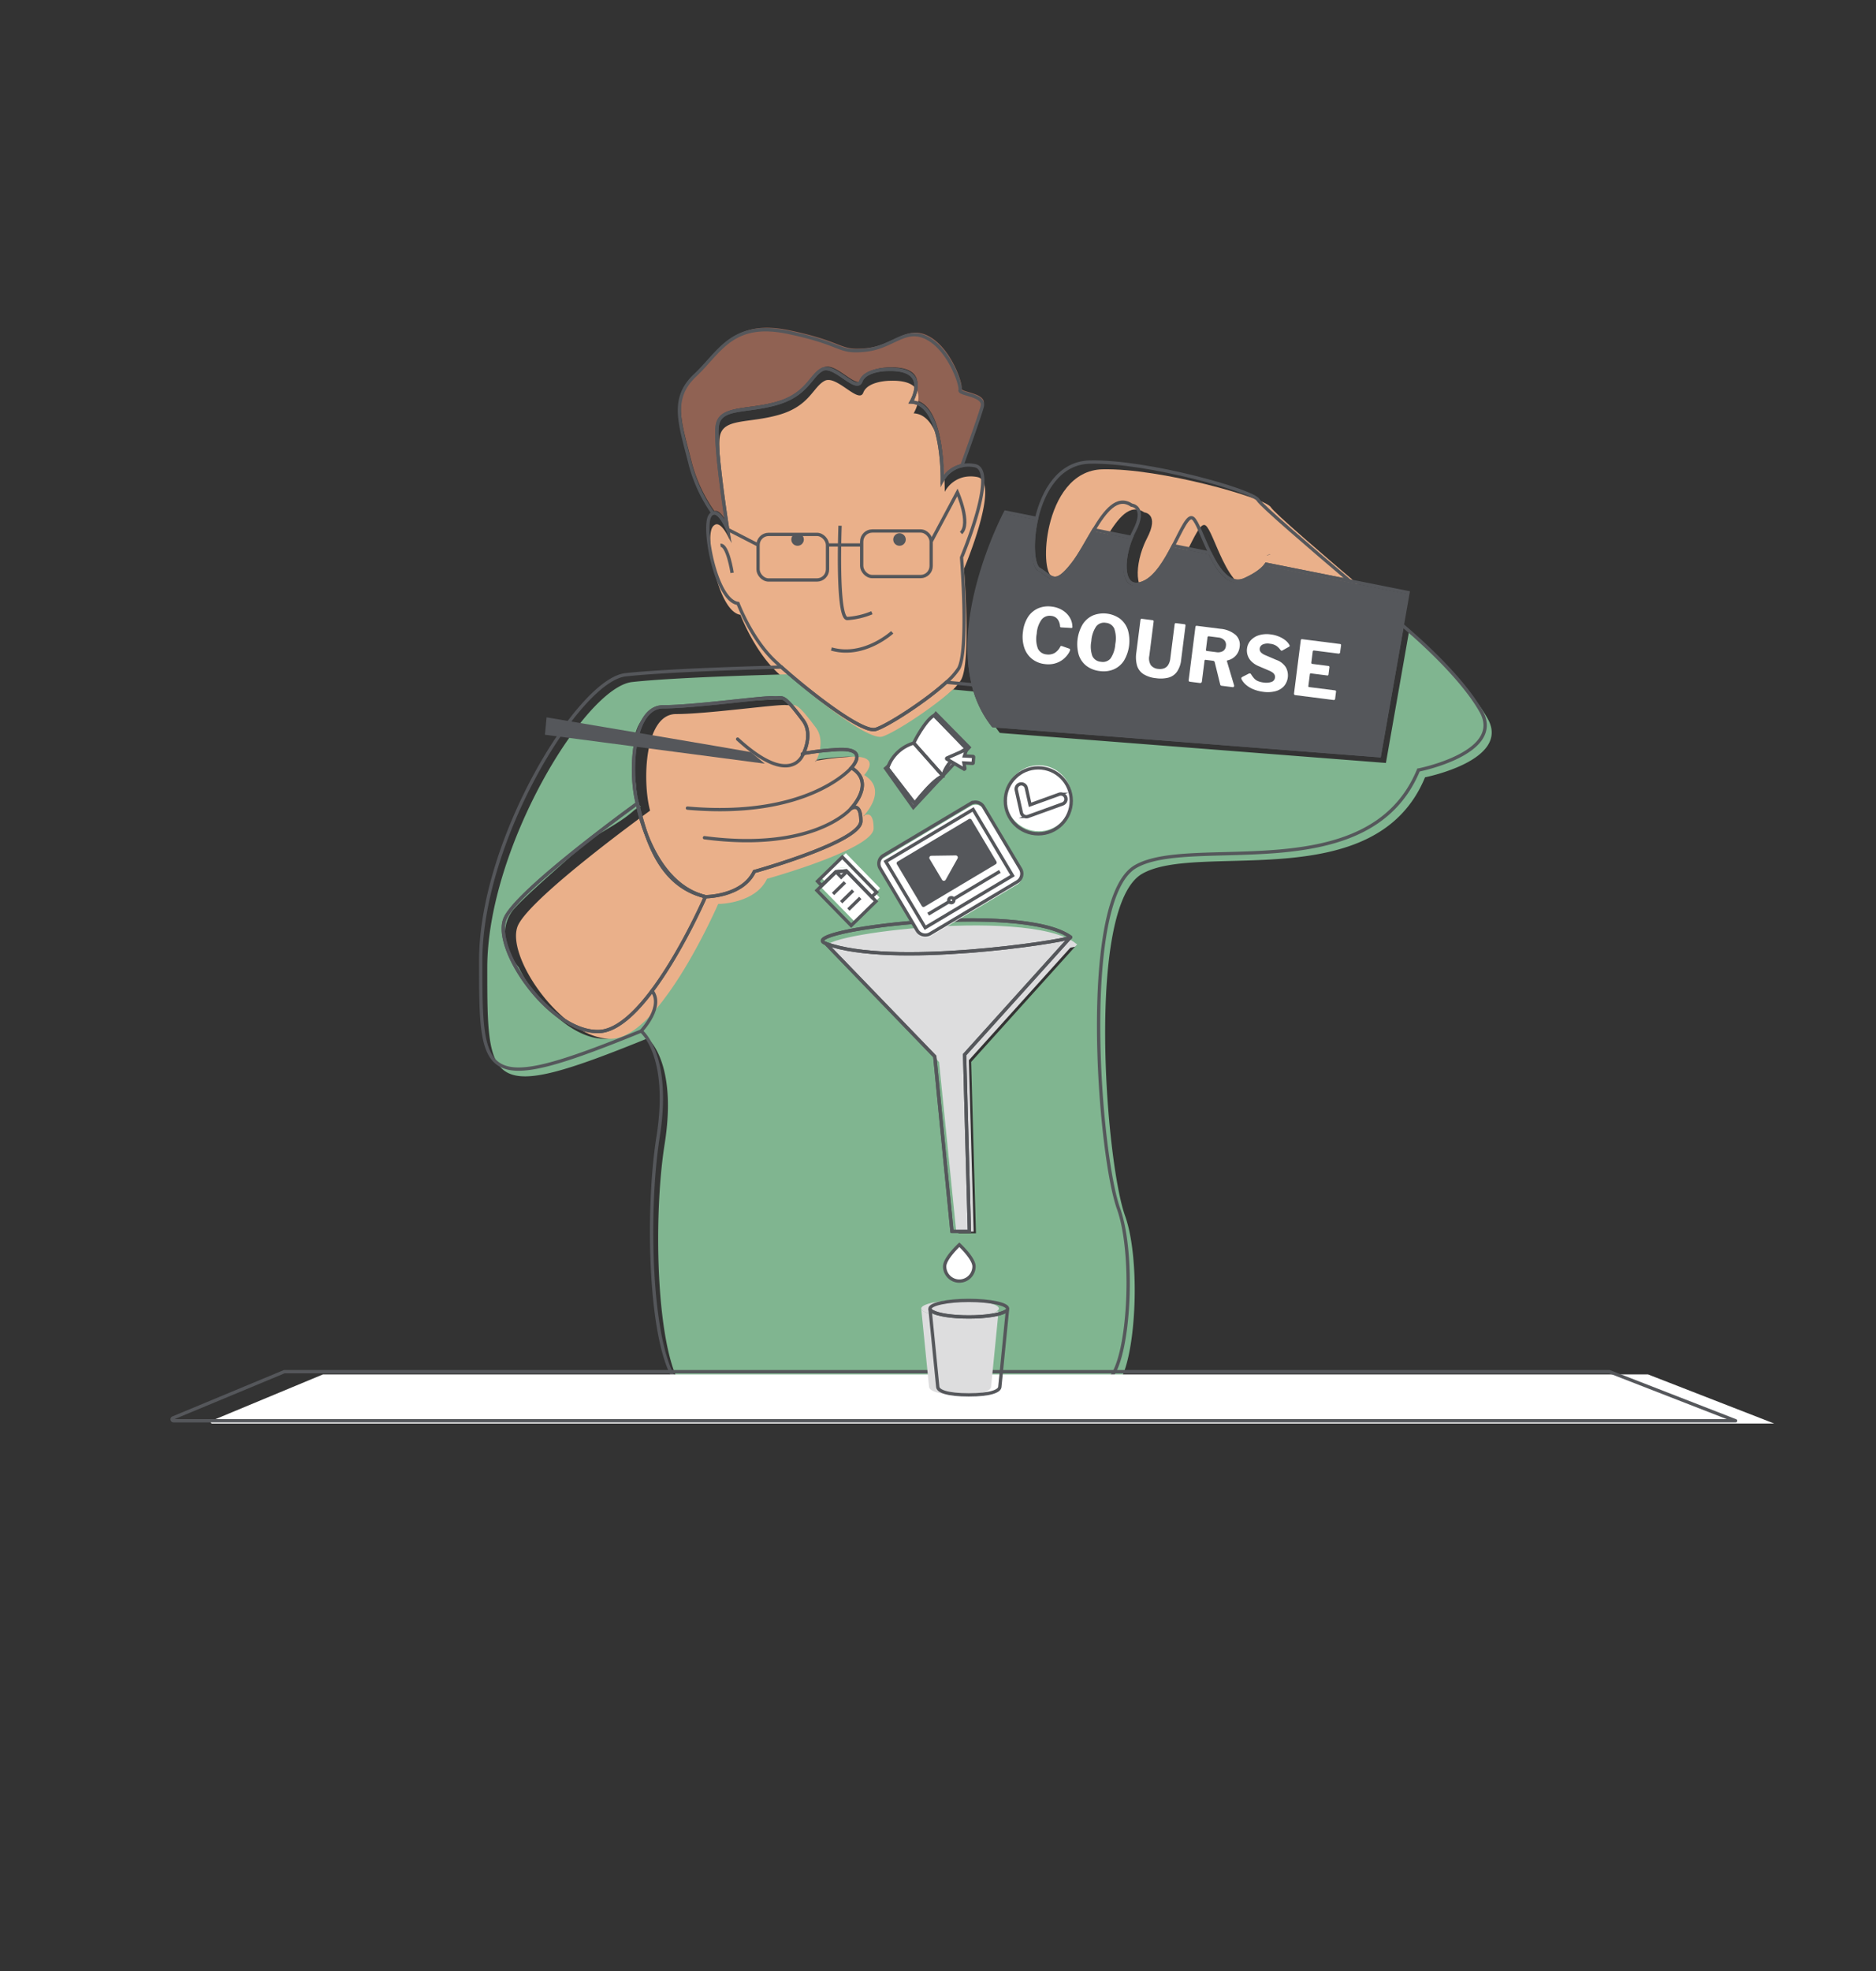 <svg id="Layer_1" data-name="Layer 1" xmlns="http://www.w3.org/2000/svg" viewBox="0 0 566.929 595.276"><rect x="0" y="0" width="566.929" height="595.276" fill="#333333" stroke="none"/><defs><style>.cls-1,.cls-10,.cls-3,.cls-5{fill:none;}.cls-2{fill:#906253;}.cls-10,.cls-3,.cls-5{stroke:#55575b;}.cls-3{stroke-miterlimit:10;}.cls-4{fill:#eab08a;}.cls-5{stroke-linejoin:round;}.cls-6{fill:#ddddde;}.cls-7{fill:#80b590;}.cls-8{fill:#fff;}.cls-9{fill:#55575b;}.cls-10{stroke-miterlimit:10;}</style></defs><path class="cls-1" d="M364.327,158.689c-1.45-1.036-3.338,3.375-5.888,8.307l11.072,2.211C367.251,164.578,365.617,159.61,364.327,158.689Z"/><path class="cls-1" d="M345.802,154.748c-4.355-2.904-7.968,1.77-11.385,7.452l11.322,2.261c.263-.626.542-1.243.851-1.83C350.532,155.142,345.802,154.748,345.802,154.748Z"/><path class="cls-2" d="M220.321,159.269s-4.026-25.5-3.132-31.316c.895-5.816,8.5-4.026,17.895-6.71,9.395-2.684,10.289-8.5,13.868-10.289,3.579-1.79,10.289,7.158,11.631,3.579,1.342-3.579,8.053-3.579,8.053-3.579,13.421-.447,7.158,9.842,7.158,9.842,9.842.447,9.395,23.71,9.395,23.71a8.787,8.787,0,0,1,5.927-4.482c2.504-6.968,5.629-15.793,6.152-17.886.895-3.579-7.158-3.579-6.71-4.921.447-1.342-3.132-12.079-9.842-15.658s-10.289,2.684-18.789,3.579c-8.5.895-6.263-1.789-23.263-5.368s-20.579,5.816-28.184,12.974c-7.605,7.158-4.474,14.763-1.342,27.289a46,46,0,0,0,6.762,14.339C217.978,153.593,220.321,159.269,220.321,159.269Z"/><path class="cls-3" d="M387.213,169.797c-.014-.042-.025-.071-.025-.071Z"/><path class="cls-4" d="M295.342,144.076a10.098,10.098,0,0,0-3.915-.009,8.787,8.787,0,0,0-5.927,4.482s.447-23.263-9.395-23.71c0,0,6.263-10.289-7.158-9.842,0,0-6.71,0-8.053,3.579-1.342,3.579-8.053-5.368-11.631-3.579-3.579,1.789-4.474,7.605-13.868,10.289-9.395,2.684-17.0.895-17.895,6.71-.895,5.816,3.132,31.316,3.132,31.316s-2.342-5.676-4.422-4.897a1.977,1.977,0,0,0-.946.871c-2.237,3.579,1.789,25.5,8.5,26.395,0,0,4.026,10.737,11.184,17.447.574.538,1.23,1.136,1.941,1.771,8.147,7.278,24.365,20.042,28.48,18.807,3.523-1.057,15.069-8.488,21.356-14.223a20.332,20.332,0,0,0,3.697-4.119c3.132-5.368.895-33.552.895-33.552S302.499,145.418,295.342,144.076Z"/><path class="cls-3" d="M246.522,230.008s.047-.088.12-.239C245.997,229.946,246.522,230.008,246.522,230.008Z"/><path class="cls-4" d="M384.035,153.171c-1.577-2.759-33.503-11.825-50.845-11.43-9.263.21-14.138,8.742-16.072,17.005-1.687,7.208-1.136,14.213.7,15.315,3.941,2.365,4.73,5.518,10.248-1.577,2.131-2.739,4.203-6.711,6.352-10.284,3.417-5.682,7.029-10.356,11.385-7.452,0,0,4.73.394.788,7.883-.309.587-.587,1.203-.851,1.83-3.095,7.364-2.898,16.811,4.004,13.542,3.552-1.683,6.394-6.557,8.695-11.007,2.551-4.932,4.438-9.343,5.888-8.307,1.29.921,2.924,5.889,5.184,10.517,2.575,5.274,5.964,10.107,10.582,8.008,3.726-1.694,5.553-3.313,6.433-4.611l1.776.355,23.414,4.675C399.889,167.618,384.978,154.822,384.035,153.171Z"/><path class="cls-5" d="M327.384,285.217l-.105.116C327.375,285.286,327.423,285.246,327.384,285.217Z"/><path class="cls-1" d="M253.38,287.129l32.962,34.135,5.188,62.535h5.269l-1.446-63.081,31.926-35.384C324.655,286.621,273.137,294.505,253.38,287.129Z"/><path class="cls-6" d="M253.38,287.129c19.758,7.376,71.276-.508,73.9-1.796l.105-.116C312.365,274.294,243.35,283.385,253.38,287.129Z"/><path class="cls-7" d="M449.568,217.023c-5.897-10.483-19.407-22.319-23.806-26.02l-6.938,39.421-116.669-9.066a32.109,32.109,0,0,1-6.005-12.34l-8.182-.779c-6.287,5.735-17.833,13.166-21.356,14.223-4.115,1.234-20.333-11.529-28.479-18.808-6.461.164-34.609.941-47.128,2.332-14.189,1.577-43.751,50.057-43.751,86.319s0,40.992,48.481,21.284c0,0,9.065,7.095,5.124,31.926-3.941,24.831-2.365,72.333,8.671,76.668.148.058.327.117.487.175,8.613,3.128,43.234,6.555,73.71,4.888l23.71-2.35c3.737-.549,7.472-1.183,11.181-1.925,0,0,6.398-.788,15.07-1.971,1.847-.252,3.459-1.729,4.8-4.044,4.951-8.552,6.16-36.736,1.507-49.764-5.912-16.554-11.825-93.414,5.124-103.268,16.948-9.854,70.553,7.095,85.531-29.167C430.649,234.76,456.663,229.636,449.568,217.023ZM215.165,273.015s-17.447,40.263-32.21,40.71c-9.874.299-21.139-11.207-26.185-21.539-3.885-4.78-5.948-11.149-2.157-16.743,2.313-3.413,17.834-16.647,18.921-17.793,5.118-5.397,12.391-7.839,17.88-12.733a5.01,5.01,0,0,1,2.237-1.18,4.706,4.706,0,0,1-1.241-3.194c-.188-7.761-3.926-20.313,4.185-25.511,3.898-2.498,9.001-2.268,13.599-1.826a5.01,5.01,0,0,1,2.582-.887c7.488-.516,14.985-.815,22.486-1.084a4.271,4.271,0,0,1,4.215,2.39c1.033.817,2.51,2.535,5.178,6.092,2.87,3.826.673,8.913.12,10.051a77.189,77.189,0,0,1,9.086-1.115c11.644-1.083,5.416,5.416,5.416,5.416,7.582,4.603-.271,12.456-.271,12.456s3.131-2.589,3.131,3.674-32.21,15.21-32.21,15.21C226.35,273.015,215.165,273.015,215.165,273.015Zm110.247,12.318L293.487,320.718l1.446,51.761h-5.269l-5.188-51.215L251.513,287.129c-10.03-3.744,58.985-12.835,74.005-1.912C325.556,285.246,325.509,285.286,325.413,285.333Z"/><path class="cls-4" d="M260.874,246.526s7.853-7.853.271-12.456c0,0,6.228-6.499-5.416-5.416a77.155,77.155,0,0,0-9.086,1.115c-.073.15-.12.239-.12.239s-.526-.062.12-.239c.553-1.138,2.749-6.225-.12-10.051-6.403-8.537-5.957-6.499-8.936-6.77-2.979-.271-23.829,2.708-33.307,2.708-9.478,0-10.238,20.169-7.827,29.175,0,0-35.342,25.5-39.816,34.447-4.474,8.947,13.421,34.894,28.184,34.447,5.119-.155,10.56-5.1,15.485-11.491,0,0,1.498-2.011,1.952-2.65,8.349-11.757,14.773-26.569,14.773-26.569s11.184,0,14.763-7.605c0,0,32.21-8.947,32.21-15.21S260.874,246.526,260.874,246.526Z"/><path class="cls-6" d="M324.717,284.821l-31.926,35.384,1.446,51.761H288.968l-5.189-51.215-32.962-34.135c-10.03-3.744,58.985-12.835,74.004-1.912C324.861,284.733,324.813,284.774,324.717,284.821Z"/><path class="cls-8" d="M285.366,382.397a4.433,4.433,0,0,0,8.866,0c0-2.448-4.433-6.544-4.433-6.544S285.366,379.949,285.366,382.397Z"/><path class="cls-9" d="M407.451,175.805l-23.414-4.675-1.776-.355c-.88,1.298-2.707,2.917-6.433,4.611-4.618,2.099-8.007-2.734-10.582-8.008l-11.072-2.211c-2.301,4.45-5.143,9.324-8.695,11.007-6.902,3.269-7.099-6.178-4.004-13.542l-11.322-2.261c-2.149,3.574-4.221,7.545-6.352,10.284-5.518,7.095-6.306,3.942-10.248,1.577-1.836-1.102-2.387-8.107-.7-15.315l-9.395-1.876s-15.537,29.175-9.705,52.149a32.109,32.109,0,0,0,6.005,12.34l116.669,9.065,6.938-39.421,1.733-9.848Z"/><path class="cls-1" d="M360.479,156.501c-1.45-1.036-3.338,3.375-5.888,8.307l11.072,2.211C363.403,162.39,361.769,157.422,360.479,156.501Z"/><path class="cls-1" d="M341.954,152.56c-4.355-2.904-7.968,1.77-11.385,7.452l11.322,2.261c.263-.626.542-1.243.851-1.83C346.684,152.954,341.954,152.56,341.954,152.56Z"/><path class="cls-3" d="M219.894,159.881s-4.026-25.5-3.132-31.316c.895-5.816,8.5-4.026,17.895-6.71,9.395-2.684,10.289-8.5,13.868-10.289,3.579-1.79,10.289,7.158,11.631,3.579,1.342-3.579,8.053-3.579,8.053-3.579,13.421-.447,7.158,9.842,7.158,9.842,9.842.447,9.395,23.71,9.395,23.71a8.787,8.787,0,0,1,5.927-4.482c2.504-6.968,5.629-15.793,6.152-17.886.895-3.579-7.158-3.579-6.71-4.921.447-1.342-3.132-12.079-9.842-15.658s-10.289,2.684-18.789,3.579c-8.5.895-6.263-1.789-23.263-5.368s-20.579,5.816-28.184,12.974c-7.605,7.158-4.474,14.763-1.342,27.289a46,46,0,0,0,6.762,14.339C217.552,154.205,219.894,159.881,219.894,159.881Z"/><path class="cls-3" d="M192.605,242.643a53.367,53.367,0,0,0,2.871,9.773C194.212,248.885,193.352,245.434,192.605,242.643Z"/><path class="cls-3" d="M383.364,167.609c-.014-.042-.025-.071-.025-.071Z"/><path class="cls-3" d="M213.183,270.827c-.557-.126-1.067-.303-1.592-.464C212.109,270.538,212.639,270.695,213.183,270.827Z"/><path class="cls-3" d="M294.604,140.644a10.098,10.098,0,0,0-3.915-.009,8.787,8.787,0,0,0-5.927,4.482s.447-23.263-9.395-23.71c0,0,6.263-10.289-7.158-9.842,0,0-6.71,0-8.053,3.579-1.342,3.579-8.053-5.368-11.631-3.579-3.579,1.789-4.474,7.605-13.868,10.289-9.395,2.684-17.0.895-17.895,6.71-.895,5.816,3.132,31.316,3.132,31.316s-2.342-5.676-4.422-4.897a1.977,1.977,0,0,0-.946.871c-2.237,3.579,1.789,25.5,8.5,26.395,0,0,4.026,10.737,11.184,17.447.574.538,1.231,1.136,1.941,1.771,8.147,7.278,24.365,20.042,28.48,18.808,3.523-1.057,15.069-8.488,21.356-14.223a20.333,20.333,0,0,0,3.697-4.119c3.132-5.368.895-33.552.895-33.552S301.762,141.986,294.604,140.644Z"/><path class="cls-3" d="M195.475,252.416a53.367,53.367,0,0,1-2.871-9.773s-35.342,25.5-39.816,34.447c-4.474,8.947,13.421,34.894,28.184,34.447s32.21-40.71,32.21-40.71c-.545-.132-1.074-.29-1.592-.464C202.612,267.606,198.133,259.848,195.475,252.416Z"/><path class="cls-3" d="M242.674,227.82s.047-.088.12-.239C242.148,227.758,242.674,227.82,242.674,227.82Z"/><path class="cls-5" d="M260.157,248.012c0-6.263-3.132-3.674-3.132-3.674s-11.102,12.998-44.138,8.665c33.036,4.333,44.138-8.665,44.138-8.665s7.853-7.853.271-12.456c0,0-12.998,15.435-49.554,12.185,36.556,3.249,49.554-12.185,49.554-12.185s6.228-6.499-5.416-5.416a77.183,77.183,0,0,0-9.086,1.115c-.073.15-.12.239-.12.239s-3.52,10.29-19.767-4.603c16.247,14.893,19.767,4.603,19.767,4.603s-.526-.062.12-.239c.553-1.138,2.749-6.225-.12-10.051-6.403-8.537-5.957-6.499-8.936-6.77-2.979-.271-23.829,2.708-33.306,2.708s-10.238,20.169-7.827,29.175c.747,2.79,1.607,6.241,2.871,9.773,2.694,6.78,7.618,15.083,16.116,17.947.525.161,1.036.338,1.592.464,0,0,11.184,0,14.763-7.605C227.947,263.222,260.157,254.275,260.157,248.012Z"/><path class="cls-3" d="M211.591,270.363c-8.498-2.864-13.422-11.166-16.116-17.947C198.133,259.848,202.612,267.606,211.591,270.363Z"/><path class="cls-3" d="M407.868,175.445l-23.414-4.675-1.776-.355c-.88,1.298-2.707,2.917-6.433,4.611-4.618,2.099-8.007-2.734-10.582-8.008L354.591,164.808c-2.302,4.45-5.143,9.324-8.695,11.007-6.902,3.269-7.099-6.178-4.004-13.542l-11.322-2.261c-2.149,3.574-4.221,7.545-6.352,10.284-5.518,7.095-6.306,3.942-10.248,1.577-1.836-1.102-2.387-8.107-.7-15.315l-9.395-1.876s-15.537,29.175-9.705,52.149a32.109,32.109,0,0,0,6.005,12.34l116.669,9.065,6.938-39.421,1.733-9.848Z"/><path class="cls-3" d="M380.186,150.983c-1.577-2.759-33.503-11.825-50.845-11.43-9.263.21-14.138,8.742-16.072,17.005-1.687,7.208-1.136,14.213.7,15.315,3.941,2.365,4.73,5.518,10.248-1.577,2.131-2.739,4.203-6.711,6.352-10.284,3.417-5.682,7.029-10.356,11.385-7.452,0,0,4.73.394.788,7.883-.309.587-.587,1.203-.851,1.83-3.095,7.364-2.898,16.811,4.004,13.542,3.552-1.683,6.394-6.557,8.695-11.007,2.551-4.932,4.438-9.343,5.888-8.307,1.29.921,2.924,5.889,5.184,10.517,2.575,5.274,5.964,10.107,10.582,8.008,3.726-1.694,5.553-3.313,6.433-4.611l1.776.355,23.414,4.675C396.04,165.43,381.13,152.634,380.186,150.983Z"/><path class="cls-5" d="M323.535,283.029l-.105.116C323.527,283.098,323.574,283.058,323.535,283.029Z"/><path class="cls-5" d="M249.531,284.941l32.962,34.135L287.682,371.908h5.269l-1.446-53.378,31.926-35.384C320.807,284.433,269.289,292.317,249.531,284.941Z"/><path class="cls-5" d="M249.531,284.941c19.758,7.376,71.276-.508,73.9-1.796l.105-.116C308.516,272.106,239.501,281.197,249.531,284.941Z"/><path class="cls-3" d="M447.586,214.836c-5.897-10.483-19.408-22.319-23.806-26.02l-6.938,39.421L300.174,219.171a32.109,32.109,0,0,1-6.005-12.34l-8.182-.779c-6.287,5.735-17.833,13.166-21.356,14.223-4.115,1.234-20.333-11.529-28.48-18.808-6.46.164-34.609.941-47.128,2.332-14.189,1.577-43.751,50.057-43.751,86.319s0,40.992,48.481,21.284c0,0,9.065,7.095,5.124,31.926-3.941,24.832-2.365,72.332,8.671,76.668.148.058.327.117.487.175,8.612,3.128,43.234,6.555,73.71,4.888l23.71-2.35c3.736-.549,7.472-1.183,11.181-1.925,0,0,6.398-.788,15.07-1.971,1.847-.252,3.459-1.729,4.8-4.044,4.951-8.552,6.159-36.736,1.507-49.764-5.912-16.554-11.825-93.414,5.124-103.268,16.948-9.854,70.553,7.095,85.531-29.167C428.667,232.572,454.681,227.448,447.586,214.836ZM213.183,270.827s-17.447,40.263-32.21,40.71-32.658-25.5-28.184-34.447c4.474-8.947,39.816-34.447,39.816-34.447-2.411-9.006-1.651-29.175,7.827-29.175s30.328-2.979,33.306-2.708c2.979.271,2.533-1.767,8.936,6.77,2.87,3.826.673,8.913.12,10.051a77.183,77.183,0,0,1,9.086-1.115c11.644-1.083,5.416,5.416,5.416,5.416,7.582,4.603-.271,12.456-.271,12.456s3.132-2.589,3.132,3.674-32.21,15.21-32.21,15.21C224.368,270.827,213.183,270.827,213.183,270.827ZM323.431,283.146l-31.926,35.384,1.446,53.378H287.682l-5.188-52.832L249.531,284.941c-10.03-3.744,58.985-12.835,74.004-1.912C323.574,283.058,323.527,283.098,323.431,283.146Z"/><path class="cls-8" d="M64.128,429.932h472.039l-38.118-14.829H97.667a.441.441,0,0,0-.169.034L63.958,429.084A.441.441,0,0,0,64.128,429.932Z"/><path class="cls-5" d="M52.453,429.096h472.039l-38.118-14.829H85.992a.441.441,0,0,0-.169.034L52.284,428.248A.441.441,0,0,0,52.453,429.096Z"/><path class="cls-3" d="M285.479,382.478a4.433,4.433,0,1,0,8.866,0c0-2.448-4.433-6.544-4.433-6.544S285.479,380.03,285.479,382.478Z"/><path class="cls-9" d="M226.881,227.146c-.999-.25-61.701-10.492-61.701-10.492l-.5,5.246,66.448,8.743Z"/><circle class="cls-8" cx="313.921" cy="241.096" r="9.966"/><circle class="cls-3" cx="313.768" cy="241.871" r="9.966"/><path class="cls-8" d="M309.249,246.979a1.536,1.536,0,0,1-.68-.967l-1.525-6.82a1.547,1.547,0,1,1,3.02-.675l1.142,5.103,8.772-3.172a1.548,1.548,0,1,1,1.055,2.911l-10.424,3.774a1.549,1.549,0,0,1-1.272-.1C309.302,247.009,309.275,246.996,309.249,246.979Z"/><path class="cls-3" d="M309.332,246.425a1.536,1.536,0,0,1-.68-.967l-1.525-6.82a1.547,1.547,0,0,1,3.02-.675l1.142,5.103,8.772-3.172a1.548,1.548,0,0,1,1.055,2.911l-10.424,3.774a1.549,1.549,0,0,1-1.272-.1A.767.767,0,0,1,309.332,246.425Z"/><path class="cls-8" d="M297.271,244.419l11.184,18.759a2.844,2.844,0,0,1-.989,3.903L281.14,282.776a2.844,2.844,0,0,1-3.903-.989L266.053,263.028a2.844,2.844,0,0,1,.989-3.903l26.327-15.695A2.847,2.847,0,0,1,297.271,244.419Z"/><path class="cls-3" d="M297.213,243.659l11.184,18.759a2.844,2.844,0,0,1-.989,3.903l-26.327,15.695a2.844,2.844,0,0,1-3.903-.989l-11.184-18.759a2.844,2.844,0,0,1,.989-3.903l26.327-15.695A2.844,2.844,0,0,1,297.213,243.659Z"/><rect class="cls-8" x="272.12" y="251.033" width="30.718" height="23.27" transform="matrix(0.859, -0.512, 0.512, 0.859, -93.96, 184.288)"/><rect class="cls-10" x="271.48" y="250.624" width="30.718" height="23.27" transform="matrix(0.859, -0.512, 0.512, 0.859, -93.84, 183.903)"/><path class="cls-9" d="M292.776,247.377,271.264,260.203a.606.606,0,0,0-.209.831l7.51,12.598a.606.606,0,0,0,.831.209l21.511-12.826a.606.606,0,0,0,.209-.831l-7.51-12.598A.611.611,0,0,0,292.776,247.377Zm-3.408,11.912-1.792,3.207-1.792,3.207a.629.629,0,0,1-1.09.015l-1.883-3.155-1.883-3.155a.631.631,0,0,1,.534-.953l3.675-.052,3.675-.052A.629.629,0,0,1,289.368,259.289Z"/><line class="cls-3" x1="280.487" y1="276.1" x2="302.166" y2="263.176"/><circle class="cls-8" cx="287.297" cy="271.981" r="0.76"/><circle class="cls-8" cx="287.695" cy="271.745" r="0.76"/><circle class="cls-3" cx="287.489" cy="271.868" r="0.76"/><path class="cls-3" d="M285.121,234.426c.033-.037.069-.073.102-.11h0l-.102.11Z"/><path class="cls-3" d="M284.992,234.564c.034-.035.066-.071.1-.106.01-.01.019-.022.029-.032h0Z"/><path class="cls-8" d="M283.626,235.359c-3.045,2.211-6.994,7.411-6.994,7.411l-.277-.358-7.946-10.303c.083-.235.173-.46.264-.68l-.856.768,8.398,11.804,8.774-9.436A6.57,6.57,0,0,0,283.626,235.359Z"/><path class="cls-8" d="M292.242,226.213s-5.951,3.462-7.019,8.102l7.853-8.45L283.019,215.661l-.448.598,9.138,9.408Z"/><path class="cls-8" d="M291.71,225.666l-9.138-9.408-.087-.091c-2.79,1.63-6.075,8.077-6.132,8.385l8.77,9.873.104-.112c1.066-4.64,7.019-8.102,7.019-8.102Z"/><path class="cls-8" d="M276.353,224.551a11.958,11.958,0,0,0-7.677,6.877c-.094.22-.181.445-.264.68l7.946,10.303.277.358s3.947-5.199,6.994-7.411a6.592,6.592,0,0,1,1.366-.795l.129-.138Z"/><path class="cls-3" d="M284.92,234.293c.033-.037.069-.073.102-.11h0l-.102.11Z"/><path class="cls-3" d="M284.791,234.431c.034-.035.066-.071.1-.106.01-.01.019-.022.029-.032h0Z"/><path class="cls-3" d="M283.423,235.227c-3.045,2.211-6.994,7.411-6.994,7.411l-.277-.358-7.946-10.303c.083-.235.173-.46.264-.68l-.856.768,8.398,11.804,8.774-9.436A6.558,6.558,0,0,0,283.423,235.227Z"/><path class="cls-3" d="M292.041,226.08s-5.951,3.462-7.019,8.102l7.853-8.45-10.057-10.205-.449.598,9.138,9.408Z"/><path class="cls-3" d="M291.509,225.533l-9.138-9.408-.089-.09c-2.79,1.63-6.075,8.077-6.132,8.385l8.77,9.873.104-.112c1.066-4.64,7.019-8.102,7.019-8.102Z"/><path class="cls-3" d="M276.149,224.418a11.958,11.958,0,0,0-7.677,6.877c-.094.22-.181.445-.264.68l7.946,10.303.277.358s3.947-5.199,6.994-7.411a6.591,6.591,0,0,1,1.366-.795l.129-.138Z"/><path class="cls-8" d="M291.524,228.542l.566-1.569a.183.183,0,0,0-.046-.195.19.19,0,0,0-.207-.038L286.24,229.041a.183.183,0,0,0-.028.327l5.084,3.128a.194.194,0,0,0,.209-.003.183.183,0,0,0,.079-.182l-.266-1.661,2.61.202a.194.194,0,0,0,.141-.047.185.185,0,0,0,.063-.122l.165-1.738a.189.189,0,0,0-.042-.135.194.194,0,0,0-.132-.066Z"/><path class="cls-3" d="M291.447,228.313l.529-1.582a.183.183,0,0,0-.05-.194.195.195,0,0,0-.209-.034l-5.543,2.432a.183.183,0,0,0-.019.328l5.155,3.007a.196.196,0,0,0,.21-.009.181.181,0,0,0,.075-.184l-.305-1.655,2.614.141a.185.185,0,0,0,.139-.05.179.179,0,0,0,.06-.122l.123-1.742a.182.182,0,0,0-.046-.134.2.2,0,0,0-.133-.065Z"/><path class="cls-3" d="M253.867,158.788s-1.094,28.018,2.189,28.018a23.535,23.535,0,0,0,7.442-1.751"/><path class="cls-3" d="M269.627,190.965s-7.468,6.894-16.494,5.457a15.713,15.713,0,0,1-1.893-.423"/><path class="cls-3" d="M221.252,173.016s-1.313-8.537-3.502-8.318"/><path class="cls-3" d="M193.753,311.403s7.361-7.708,2.983-12.524"/><polygon class="cls-8" points="255.604 257.662 248.104 264.986 249.393 266.306 253.689 262.11 256.801 261.831 264.496 269.71 265.967 268.272 255.604 257.662"/><polygon class="cls-8" points="253.689 262.11 249.393 266.306 247.921 267.743 258.285 278.354 265.784 271.029 264.496 269.71 256.801 261.831 253.689 262.11"/><polyline class="cls-8" points="253.689 262.11 255.267 263.726 256.999 262.034"/><line class="cls-8" x1="252.8" y1="268.813" x2="256.402" y2="265.294"/><line class="cls-8" x1="255.26" y1="271.299" x2="258.863" y2="267.78"/><line class="cls-8" x1="257.441" y1="273.532" x2="261.043" y2="270.013"/><polygon class="cls-3" points="254.545 258.837 247.046 266.162 248.334 267.481 252.63 263.285 255.742 263.007 263.437 270.885 264.909 269.448 254.545 258.837"/><polygon class="cls-3" points="252.63 263.285 248.334 267.481 246.863 268.918 257.226 279.529 264.726 272.204 263.437 270.885 255.742 263.007 252.63 263.285"/><polyline class="cls-3" points="252.63 263.285 254.208 264.901 255.94 263.21"/><line class="cls-3" x1="251.741" y1="269.988" x2="255.344" y2="266.47"/><line class="cls-3" x1="254.202" y1="272.475" x2="257.804" y2="268.956"/><line class="cls-3" x1="256.382" y1="274.707" x2="259.985" y2="271.189"/><rect class="cls-3" x="229.081" y="161.397" width="20.996" height="13.768" rx="3.199"/><rect class="cls-3" x="260.402" y="160.364" width="20.996" height="13.768" rx="3.199"/><circle class="cls-9" cx="241.026" cy="162.945" r="1.893"/><circle class="cls-9" cx="271.831" cy="162.945" r="1.893"/><line class="cls-3" x1="219.894" y1="159.881" x2="229.081" y2="164.596"/><line class="cls-3" x1="250.076" y1="164.596" x2="260.402" y2="164.596"/><path class="cls-3" d="M281.398,163.563l7.929-14.845s4.159,9.412,1.094,12.258"/><path class="cls-6" d="M290.131,397.701c-5.046,0-9.336-.68-10.994-1.633-.471-.271-.742-.563-.742-.868,0,0,2.347,23.502,2.347,23.529,0,1.381,2.907,2.501,9.389,2.501,6.481,0,9.389-1.12,9.389-2.501,0-.107,2.244-22.66,2.244-22.66h-.639C299.467,397.021,295.177,397.701,290.131,397.701Z"/><path class="cls-6" d="M290.131,392.699c-6.481,0-11.736,1.12-11.736,2.501,0,.306.27.598.742.868,1.658.953,5.948,1.633,10.994,1.633s9.336-.68,10.994-1.633c.471-.271.742-.563.742-.868C301.867,393.819,296.612,392.699,290.131,392.699Z"/><path class="cls-3" d="M292.773,397.749c-5.046,0-9.336-.68-10.994-1.633-.471-.271-.742-.563-.742-.869,0,0,2.347,23.502,2.347,23.529,0,1.381,2.907,2.501,9.389,2.501,6.481,0,9.389-1.12,9.389-2.501,0-.107,2.244-22.66,2.244-22.66h-.639C302.109,397.069,297.82,397.749,292.773,397.749Z"/><path class="cls-3" d="M292.773,392.747c-6.481,0-11.736,1.12-11.736,2.501,0,.306.27.598.742.869,1.658.953,5.948,1.633,10.994,1.633s9.336-.68,10.994-1.633c.471-.271.742-.563.742-.869C304.509,393.866,299.255,392.747,292.773,392.747Z"/><path class="cls-8" d="M320.342,183.906a7.112,7.112,0,0,1,1.926,1.32,6.131,6.131,0,0,1,1.288,1.782,5.336,5.336,0,0,1,.511,2.076.854.854,0,0,1-.027.482.305.305,0,0,1-.278.104l-3.098-.185c-.137-.017-.221-.055-.252-.113a.82.82,0,0,1-.069-.274,3.963,3.963,0,0,0-.731-2.07,2.691,2.691,0,0,0-1.928-1.019,3.115,3.115,0,0,0-2.85,1.037,7.977,7.977,0,0,0-1.531,4.326,8.239,8.239,0,0,0,.359,4.543,3.13,3.13,0,0,0,2.59,1.728,3.929,3.929,0,0,0,2.359-.372,4.721,4.721,0,0,0,1.856-2.052c.078-.129.251-.154.518-.073l2.17.761a.368.368,0,0,1,.188.151q.079.114-.01.449a5.099,5.099,0,0,1-.585,1.059,7.815,7.815,0,0,1-1.043,1.197,6.737,6.737,0,0,1-1.511,1.068,7.158,7.158,0,0,1-1.995.683,7.814,7.814,0,0,1-2.479.043,7.461,7.461,0,0,1-3.943-1.633,7.3,7.3,0,0,1-2.28-3.434,10.748,10.748,0,0,1-.351-4.715,10.27,10.27,0,0,1,1.511-4.421,6.965,6.965,0,0,1,3.036-2.609,7.822,7.822,0,0,1,4.229-.527A7.973,7.973,0,0,1,320.342,183.906Z"/><path class="cls-8" d="M328.32,201.104a6.894,6.894,0,0,1-2.319-3.312,11.798,11.798,0,0,1,1.198-9.259,7.167,7.167,0,0,1,3.103-2.67,8.589,8.589,0,0,1,8.226,1.045,7.113,7.113,0,0,1,2.315,3.346,11.824,11.824,0,0,1-1.163,9.251,6.979,6.979,0,0,1-3.074,2.639,7.947,7.947,0,0,1-4.252.523A8.104,8.104,0,0,1,328.32,201.104Zm7.29-2.241a8.598,8.598,0,0,0,1.428-4.316,9.084,9.084,0,0,0-.298-4.674,2.99,2.99,0,0,0-2.538-1.768,3.033,3.033,0,0,0-2.936,1.084,9.006,9.006,0,0,0-1.465,4.438,8.525,8.525,0,0,0,.315,4.526,3.071,3.071,0,0,0,2.591,1.716A3.027,3.027,0,0,0,335.61,198.863Z"/><path class="cls-8" d="M355.651,202.921a4.654,4.654,0,0,1-2.604,1.75,9.801,9.801,0,0,1-3.718.152,8.613,8.613,0,0,1-3.871-1.29,4.693,4.693,0,0,1-1.867-2.596,9.542,9.542,0,0,1-.19-3.874l1.239-9.762c.039-.303.179-.439.422-.409l3.276.416q.341.043.289.453l-1.309,10.308a3.842,3.842,0,0,0,.465,2.811,3.074,3.074,0,0,0,2.202,1.135,3.854,3.854,0,0,0,1.729-.139,2.515,2.515,0,0,0,1.285-1.005,4.7,4.7,0,0,0,.677-2.064l1.297-10.218c.037-.288.169-.417.397-.389l2.593.33c.228.029.325.18.29.453l-1.297,10.217A7.745,7.745,0,0,1,355.651,202.921Z"/><path class="cls-8" d="M372.874,207.397a.352.352,0,0,1-.353.14l-3.346-.425a.492.492,0,0,1-.448-.473l-1.647-6.683q-.098-.336-.598-.4l-2.162-.274a.238.238,0,0,0-.228.063.311.311,0,0,0-.076.152l-.801,6.304q-.069.545-.685.468l-2.89-.367a.494.494,0,0,1-.36-.161.5.5,0,0,1-.06-.354l2.031-15.997c.037-.288.176-.417.419-.386l7.099.901a8.15,8.15,0,0,1,4.593,1.809,3.998,3.998,0,0,1,1.259,3.651,4.81,4.81,0,0,1-.695,2.016,4.524,4.524,0,0,1-1.33,1.369,4.867,4.867,0,0,1-1.661.703c-.143.028-.188.138-.134.33l2.139,7.185A.498.498,0,0,1,372.874,207.397Zm-3.306-10.744a1.979,1.979,0,0,0,.899-1.539,2.049,2.049,0,0,0-.491-1.773,2.904,2.904,0,0,0-1.794-.806l-2.799-.355c-.288-.037-.447.074-.48.331l-.465,3.664q-.05.387.268.427l2.8.355A3.14,3.14,0,0,0,369.568,196.653Z"/><path class="cls-8" d="M385.809,195.12a4.25,4.25,0,0,0-2.05-.699,3.667,3.667,0,0,0-2.203.241,1.565,1.565,0,0,0-.873,1.218,1.532,1.532,0,0,0,.062.609,1.559,1.559,0,0,0,.468.684,3.998,3.998,0,0,0,1.095.671l3.464,1.48a5.51,5.51,0,0,1,2.817,2.219,5.052,5.052,0,0,1-.586,5.706,5.26,5.26,0,0,1-2.574,1.511,9.42,9.42,0,0,1-3.697.178,11.603,11.603,0,0,1-2.857-.721,8.188,8.188,0,0,1-2.26-1.328,5.588,5.588,0,0,1-1.429-1.765.664.664,0,0,1-.043-.387.534.534,0,0,1,.267-.279l1.905-.983a.755.755,0,0,1,.462-.081.492.492,0,0,1,.283.221,8.388,8.388,0,0,0,.936,1.275,3.347,3.347,0,0,0,1.157.817,6.127,6.127,0,0,0,1.657.419,5.148,5.148,0,0,0,2.426-.166,1.544,1.544,0,0,0,1.071-1.333,1.463,1.463,0,0,0-.091-.74,1.752,1.752,0,0,0-.505-.666,4.68,4.68,0,0,0-1.064-.632l-3.312-1.415a6.683,6.683,0,0,1-2.113-1.378,4.734,4.734,0,0,1-1.166-1.836,4.562,4.562,0,0,1-.213-2.062,4.515,4.515,0,0,1,1.141-2.514,5.513,5.513,0,0,1,2.509-1.543,8.233,8.233,0,0,1,3.509-.236,9.648,9.648,0,0,1,2.387.603,8.422,8.422,0,0,1,1.933,1.078,4.904,4.904,0,0,1,1.316,1.462.788.788,0,0,1,.104.279c.018.103-.04.199-.176.291l-2.091,1.168a.296.296,0,0,1-.257.025,1.011,1.011,0,0,1-.291-.258A5.356,5.356,0,0,0,385.809,195.12Z"/><path class="cls-8" d="M393.506,193.045l11.469,1.456q.341.043.292.43l-.282,2.046a.425.425,0,0,1-.538.417l-7.259-.922c-.289-.037-.448.066-.479.31l-.419,3.3c-.032.258.064.4.293.429l4.823.613c.259.033.372.17.342.413l-.277,2.185a.338.338,0,0,1-.109.218.367.367,0,0,1-.296.055l-4.87-.619c-.212-.027-.33.051-.353.233l-.454,3.572c-.024.198.047.307.213.328l7.782.988q.41.052.366.394l-.274,2.162a.423.423,0,0,1-.14.283.459.459,0,0,1-.367.069l-11.469-1.456a.437.437,0,0,1-.44-.542l2.028-15.974C393.124,193.143,393.263,193.014,393.506,193.045Z"/></svg>
